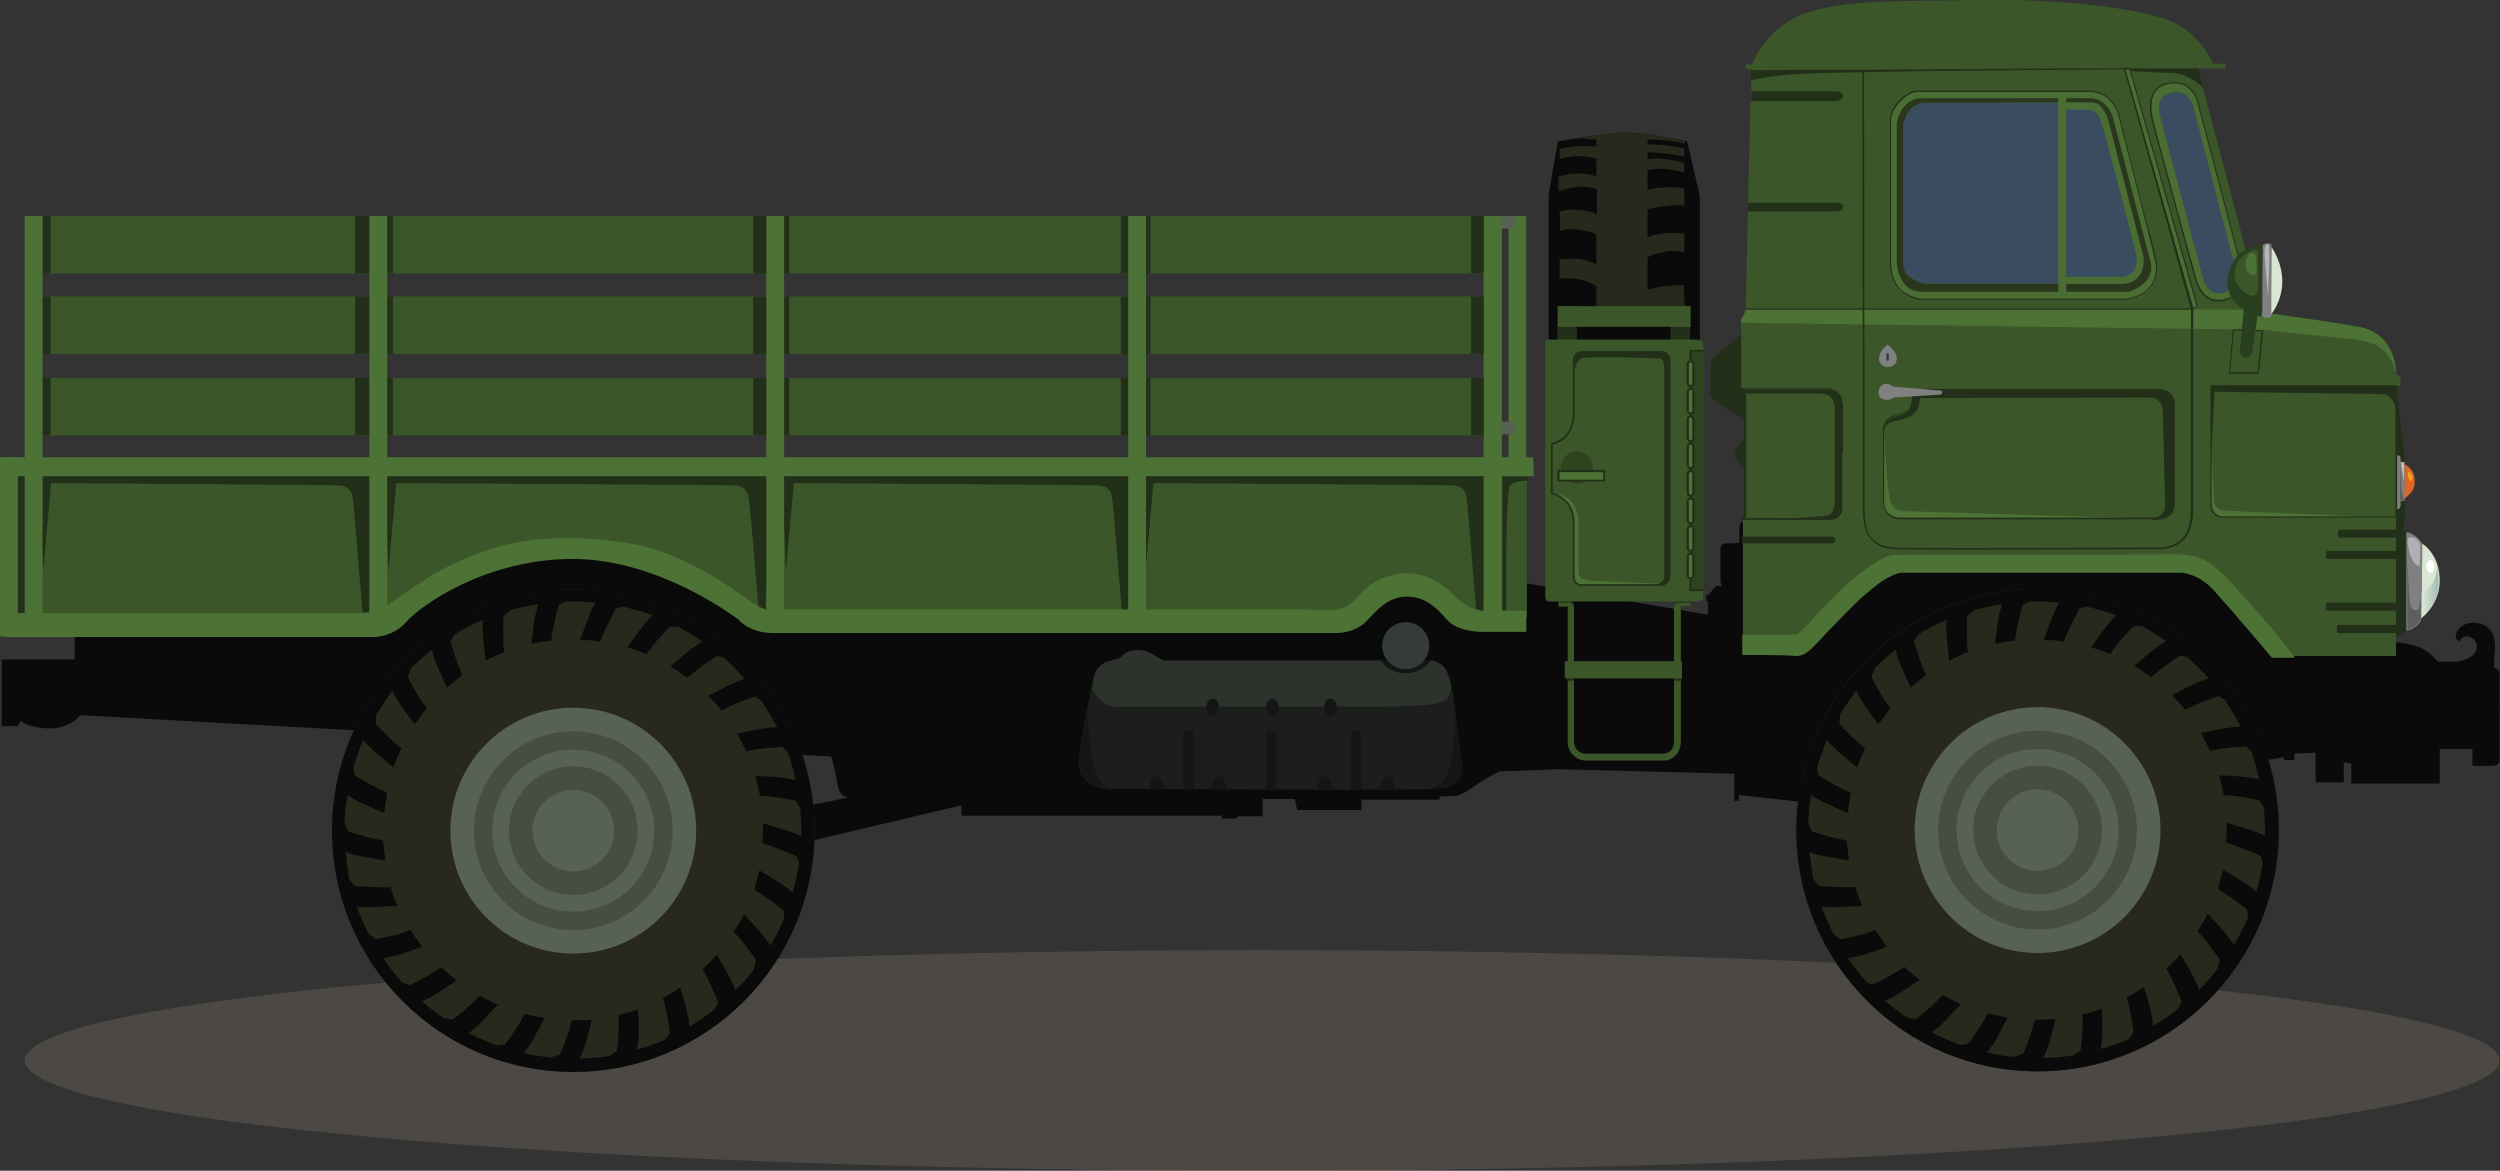 <?xml version="1.0" encoding="utf-8"?>
<!-- Generator: Adobe Illustrator 18.1.1, SVG Export Plug-In . SVG Version: 6.00 Build 0)  -->
<svg version="1.1" id="Layer_1" xmlns="http://www.w3.org/2000/svg" xmlns:xlink="http://www.w3.org/1999/xlink" x="0px" y="0px"
	 viewBox="0 0 435.2 203.8" enable-background="new 0 0 435.2 203.8" xml:space="preserve">
<rect x="0" y="0" width="435.2" height="203.8" fill="#333333" stroke="none"/>
<polygon opacity="0.3" fill="#4888C8" enable-background="new    " points="327.7,15.2 382.6,15.2 392.7,58.4 327.7,58.4 "/>
<ellipse opacity="0.3" fill="#857C6F" enable-background="new    " cx="219.7" cy="184.6" rx="215.4" ry="19.2"/>
<g>
	<path fill="#0A0A0A" d="M13,114.7v-4.6l72.3-22l156,11l22.9,2.2l42.9,7.4l-4.9,26l-31-0.8l-10.2,0.4c0,0-1.1,0.4-4.1,2.4
		c-3,2.1-3.4,1.9-4.6,1.9c-1.1,0-1.7,0.1-1.7,0.1v0.5H237v1.8h-11.2l-0.4-1.9h-2.3h-3.3v3h-4.3l-0.4,0.4h-2.4V142h-45.3l-0.1-1.8
		l-33.8,8l0.3-6.5l14.4-3h-0.1c0,0-1.9,0.6-2.3-2.1c-0.4-2.7-1.1-4.9-1.1-4.9L14,124.5c0,0-1.8,2.4-5.6,2.3
		c-3.7-0.1-4.8-1.4-4.8-1.4l-0.5,1H0.3v-11.6H13z"/>
	<g>
		<path fill="#3B5628" d="M271.3,104.4h1.6c0.4,0,0.7,0.2,0.8,0.4c0.3,0.3,0.3,0.8,0.3,0.9v23.5c0,0,0,0.8,0.6,1.4
			c0.7,0.6,1.2,0.6,1.2,0.6l0,0l13.8,0c0,0,0.6,0,1.2-0.5c0.6-0.5,0.6-1.6,0.6-1.6v-23.5c0-0.5,0.2-0.8,0.4-0.9
			c0.3-0.3,0.7-0.3,0.8-0.3h1.7v1.1h-1.7c0,0,0,0,0,0.1v23.5c0,0.2,0,1.6-1,2.5c-0.9,0.8-1.7,0.8-1.9,0.8c0,0,0,0,0,0h-13.7
			c-0.2,0-1.1,0-2.1-0.9c-1-0.9-1-2.2-1-2.2v-23.6l0-0.1c0,0,0,0,0,0h-1.6V104.4z"/>
		<path fill="#0A0A0A" d="M295.9,59.4V34.1l-2.2-9.5c0,0-5.5-1-6.7-1.2c-1.5-0.2-2.3-0.3-4.6-0.3c-2.3,0-11.2,1.5-11.2,1.5l-1.6,9.2
			v25v0.5l26,0.3L295.9,59.4z"/>
		<path fill="#28281C" d="M278,37.3V33c0,0-1.2-0.6-3.2-0.5c-2,0.2-3.5,0.8-3.5,0.8v-2.5c0,0,1.3-0.6,3.3-0.6c2,0,3.3,0.5,3.3,0.5
			v-3.1c0,0-1.7-0.5-3.8-0.4c-2.1,0.2-2.6,0.5-2.6,0.5V26c0,0,0.3-0.2,2.6-0.5c1.4-0.2,3.8,0,3.8,0v-1.2c0,0-1.9-0.2-3.6-0.2
			c2.8-0.4,6.4-1,7.7-1c0.2,0,0.4,0,0.6,0v0c1.9,0,2.5,0.1,3.6,0.2c1.9,0.3,7.1,1.3,7.1,1.3V25c-0.4-0.1-1.8-0.4-2.8-0.5
			c-3.2-0.3-3.7-0.2-3.7-0.2v0.8c0,0,2.3,0.1,3,0.2c2.3,0.2,3.4,0.5,3.4,0.5v1.5c0,0-1.3-0.4-3.3-0.6c-2.4-0.2-3.1-0.2-3.1-0.2v1.2
			c0,0,1.1-0.2,3.1,0c1.9,0.2,3.3,0.7,3.3,0.7V30c0,0-1.1-0.4-3.6-0.6c-2.2-0.1-2.8,0.3-2.8,0.3v3.4c0,0,0.7-0.4,3.3-0.5
			c2.2-0.1,3.1,0.3,3.1,0.3l0,2.9c0,0-1-0.2-2.9,0c-1.9,0.2-3.5,0.6-3.5,0.6v4.9c0,0,0.9-0.5,3.2-0.7c1.9-0.2,3.2,0.1,3.2,0.1v3.2
			c0,0-1.5-0.4-3.3-0.1c-2.2,0.4-3.1,1-3.1,1v5.7c0,0,1.2-0.5,3.2-0.7c1.9-0.2,3.1-0.2,3.1-0.2l0.2,4c0,0-5.3,0.1-6.8,0.7
			c-1.5,0.6-3.3,1.5-3.3,1.5l-0.7-1.5l-4.6-1v-3.5c0,0-1.4-0.9-3.3-1.2c-1.9-0.3-3.1-0.1-3.1-0.1v-3.3c0,0,1.6-0.3,3.5-0.1
			c1.4,0.2,2.9,0.9,2.9,0.9V41c0,0-0.2-0.6-2.9-1c-2.7-0.4-3.4,0.3-3.4,0.3l-0.1-3.4c0,0,0.6-0.5,3-0.4
			C276.7,36.6,278,37.3,278,37.3z"/>
		<rect x="290.8" y="53.3" fill="#223019" width="3.4" height="8.4"/>
		<rect x="271.1" y="53.3" fill="#223019" width="3.4" height="8.4"/>
		<rect x="271.2" y="53.3" fill="#3B5628" width="23.1" height="3.6"/>
		<rect x="291.4" y="117.9" fill="#223019" width="1.1" height="0.6"/>
		<rect x="272.9" y="117.9" fill="#223019" width="1.1" height="0.6"/>
		<path fill="#223019" d="M292.5,104.9c0,0-0.7,0-0.9,0.3c-0.2,0.3-0.2,0.7-0.2,0.7l0-0.1v-0.2c0-0.5,0.2-0.8,0.4-0.9
			c0.3-0.3,0.7-0.3,0.8-0.3h1.7v0.5H292.5z"/>
		<path fill="#223019" d="M271.3,104.4h1.6c0.4,0,0.7,0.2,0.8,0.4c0.3,0.3,0.3,0.8,0.3,0.9v0.2c0-0.1,0-0.5-0.2-0.7
			c-0.2-0.4-0.9-0.3-0.9-0.3h-1.6V104.4z"/>
		<path fill="#3B5628" d="M296.5,103.2v0.5c0,0,0.2,1-1.1,1c-1.3,0-25.6,0-25.6,0s-0.8,0.1-0.8-0.8c0-0.9,0-44,0-44
			s-0.2-0.8,0.7-0.8c0.9,0,25.7,0,25.7,0s1.1,0,1.1,0.9C296.6,60.6,296.5,103.2,296.5,103.2z"/>
		<polygon fill="#2E441F" points="296.5,102.7 294.3,102.7 294.3,61 296.6,61 		"/>
		<polygon fill="#223019" points="294.1,102.9 296.5,102.9 296.5,102.6 294.5,102.6 294.5,61.2 296.6,61.2 296.6,60.9 294.1,60.9 		
			"/>
		<rect x="272.4" y="115.1" fill="#3B5628" width="20.4" height="3"/>
	</g>
	<path fill="#D9E6D4" d="M421.6,94.6c0,0,3.2,1.8,3.1,6.7c-0.1,4.1-3.2,6.3-3.2,6.3L421.6,94.6z"/>
	
		<linearGradient id="SVGID_1_" gradientUnits="userSpaceOnUse" x1="10.697" y1="103.158" x2="14.192" y2="103.158" gradientTransform="matrix(-1 0 0 1 435.161 0)">
		<stop  offset="0" style="stop-color:#A3BCB6"/>
		<stop  offset="0.766" style="stop-color:#D9E6D4"/>
		<stop  offset="1" style="stop-color:#D9E6D4"/>
	</linearGradient>
	<path fill="url(#SVGID_1_)" d="M424.3,98.6c0,0-0.2,2.6-1.4,3.6c-1.3,1-1.8,1-1.8,1l0.3,4.5c0,0,2.3-2,2.9-4.3
		C424.8,101.1,424.3,98.6,424.3,98.6z"/>
	<path fill="#223019" d="M417,110.8c0,0,0.5,0,1-0.3c0.5-0.4,0.8-0.6,0.8-0.6V92.7c0,0-0.3-0.5-0.7-0.6c-0.4-0.1-1,2.9-1,2.9
		L417,110.8z"/>
	<path fill="#223019" d="M303,58.3l-4.4,3.6c0,0-0.9,0.6-0.9,1.8c0,1.1,0,4.7,0,4.7s0,0.9,1.5,1.8c1.5,0.9,4.8,3.3,4.8,3.3l0.5-15.2
		L303,58.3z"/>
	<path fill="#223019" d="M304.2,76.1c0,0-2.2,1.3-2.2,2.8c0,1.5,2.3,3.1,2.3,3.1L304.2,76.1z"/>
	<path fill="#223019" d="M417.1,67c0,0,1.5,11.2,1.7,15.9c0.2,4.7-1.8,28.9-1.8,28.9l-1.7-33.5L417.1,67z"/>
	<path fill="#0A0A0A" d="M417.2,111.8c0,0,2,0.2,3.8,0.8c1.8,0.6,3.4,2.6,3.4,2.6h3.1c0,0,2.6-0.2,3.4-1.7c0.8-1.5-0.4-2.6-1.2-2.7
		c-1.1-0.2-1.5,0.8-1.5,0.8s-0.7,0-0.7-0.9c0-0.9,1.3-2.7,3.9-2.2c2.8,0.5,3.1,3.2,2.9,5c-0.2,1.8-0.1,2.7-0.1,2.7s0.9,0.4,0.9,0.8
		c0.1,0.3,0,15.5,0,15.5s0,0.7-1,0.8c-1,0.1-3.7,0-3.7,0v-2.9h-2.3h-3.4v6h-15.4v-3.5l-1.3-0.2v3.5h-4.9V131l-3.7,0.2v1.1h-1.8v-0.5
		l-2.9,0.5l-6.5-10.6c0,0-8.3-9.3-15.6-13.5c-7.3-4.3-19.5-4.3-22.5-4.3s-16.1,5.8-16.1,5.8l-18.6,22.7l-0.9,7.3l-11.8-1.3v1h-0.8
		v-23.5h-4.6v-11.3H297v-1h0.4c0,0,0.4-0.5,0.7-0.9c0.3-0.4,0.7-0.7,0.7-0.7h0.9v-0.3c0,0-0.2,0-0.2-0.8c0-0.9,0-5.6,0-5.6
		s0.1-0.7,0.9-0.7c0.8,0,2.4-0.1,2.4-0.1v-3c0,0,0.2-0.8,0.9-0.8c0.5,0,47.4-4.1,80.1,2C404.9,96.6,417.2,111.8,417.2,111.8z"/>
	<path fill="#3B5628" d="M303.1,55.6c0,0,0,10.8,0,11.4c0,0.7,0,0.8,0.4,1.1c0.4,0.3,0.3,0.9,0.3,0.9v20.9c0,0,0,0-0.2,0.1
		c-0.2,0.1-0.2,0.9-0.2,0.9v23c0,0,7.5,0.1,9.4,0c2-0.1,3.2-2.1,6.5-5.5c3.3-3.3,4.4-4.6,7.5-7c2.5-1.9,4-2,4-2h48.7
		c0,0,2.9,0,5.8,3.1c3.8,4.1,10.1,11.7,10.1,11.7h21.7V67.2h0.8c0,0,0-0.4,0-1.2c0-0.7-0.8-0.9-0.8-0.9V65c0,0,0.2-6.9-6.5-8.1
		c-6.7-1.2-16.8-2.5-16.8-2.5l-11.2-42.5l4.5,0c0,0,0.3,0,0.4-0.3c0.2-0.3-0.3-0.5-0.4-0.5c-0.1,0-1.9,0-1.9,0V11c0,0-2.2-5.9-9.2-8
		c-7.1-2.1-21.3-3.3-32.1-3c-10.8,0.3-21.5-0.3-29,2.1c-7.6,2.4-9.9,9.1-9.9,9.1l-1.2,0c0,0,0,0.2,0.1,0.5c0.1,0.4,0.9,0.4,0.9,0.4
		l0.1,5.5l-0.2,0.3c0,0-0.8,35.3-0.8,35.8C303.9,54.3,303.1,55.6,303.1,55.6z M378,16.1c3.1-0.6,3.8,2.4,3.8,2.4s6.3,24.4,7,26.8
		c0.7,2.4,0.8,5-1.9,5.7c-2.7,0.6-3.4-2.5-3.4-2.5l-7.4-28C376.1,20.4,374.8,16.7,378,16.1z M331.5,21.3c0,0,0.1-1.2,1-2.2
		c0.9-1,2.3-1.2,2.3-1.2l29.4-0.1c0,0,0.7,0,1.5,0.9c0.8,0.9,1.2,2.1,1.2,2.1l6.1,23.7c0,0,0.4,2-0.7,3.5c-1.1,1.5-3,1.4-3,1.4
		h-34.3c0,0-1.5-0.4-2.6-1.2c-1.1-0.8-1.1-2.4-1.1-2.4V21.3z"/>
	<path fill="#4D7235" d="M303.1,55.6c0,0,0.8-1.2,0.8-1.7h89.8l0.1,0.5c0,0,10.1,1.3,16.8,2.5c6.7,1.2,6.5,8.1,6.5,8.1
		c-1.4-5.3-4.4-5.7-10.1-6.2c-8.1-0.8-13.2-1.4-13.2-1.4l-90.7-1.2C303.1,55.8,303.1,55.6,303.1,55.6z"/>
	<g>
		<path fill="#D12527" d="M314,144.5c0-22.4,18.2-40.7,40.7-40.7c22.4,0,40.7,18.2,40.7,40.7c0,22.4-18.2,40.7-40.7,40.7
			C332.3,185.2,314,167,314,144.5z M314.3,144.5c0,22.3,18.1,40.4,40.4,40.4s40.4-18.1,40.4-40.4c0-22.3-18.1-40.4-40.4-40.4
			S314.3,122.3,314.3,144.5z"/>
		<circle fill="#28281C" cx="354.7" cy="144.5" r="42"/>
		<path fill="#0A0A0A" d="M312.7,144.5c0,23.2,18.8,42,42,42c23.2,0,42-18.8,42-42c0-23.2-18.8-42-42-42
			C331.5,102.6,312.7,121.4,312.7,144.5z M315,148.3c0.7,0.3,1.6,0.6,2.9,0.8c2.1,0.4,3.4,0.6,4,0.7c-0.2-1.2-0.3-2.3-0.4-3.5
			c-0.5-0.1-1.4-0.2-2.9-0.6c-2.1-0.6-3.2-1-3.2-1l-0.6-1.3c0-1.7,0.2-3.4,0.5-5c0.6,0.4,1.5,1,2.7,1.5c1.9,0.9,3.1,1.4,3.7,1.6
			c0.1-1.2,0.3-2.3,0.5-3.5c-0.5-0.2-1.3-0.6-2.7-1.3c-1.9-1.1-2.9-1.7-2.9-1.7l-0.3-1.3c0.5-1.7,1.1-3.3,1.7-4.9
			c0.5,0.6,1.2,1.3,2.2,2.2c1.6,1.4,2.6,2.2,3.1,2.6c0.4-1.1,0.8-2.2,1.4-3.3c-0.4-0.3-1.1-0.9-2.2-1.9c-1.6-1.6-2.3-2.4-2.3-2.4
			l0.1-1.6c0.9-1.4,1.8-2.8,2.8-4.2c0.3,0.7,0.8,1.6,1.5,2.6c1.3,1.8,2,2.9,2.4,3.3c0.7-1,1.4-1.9,2.1-2.8c-0.3-0.4-0.9-1.1-1.7-2.5
			c-1.1-1.9-1.6-2.9-1.6-2.9l0.5-1.5c1.2-1.2,2.4-2.3,3.7-3.3c0.1,0.7,0.4,1.7,1,3c0.8,1.8,1.3,3,1.6,3.6c0.9-0.8,1.8-1.5,2.7-2.2
			c-0.2-0.5-0.6-1.3-1.1-2.7c-0.7-2.1-1-3.2-1-3.2l0.8-1.2c1.6-1,3.2-1.8,4.9-2.5c-0.1,0.7-0.1,1.7,0,3c0.2,2.2,0.4,3.5,0.4,4.1
			c1.1-0.5,2.1-1,3.3-1.5c-0.1-0.5-0.2-1.4-0.2-2.9c0-2.2,0-3.3,0-3.3l1.3-1.1c1.5-0.4,3.1-0.8,4.8-1c-0.2,0.7-0.5,1.7-0.7,2.9
			c-0.3,2.2-0.4,3.4-0.5,4c1.1-0.3,2.3-0.4,3.5-0.6c0-0.5,0.1-1.4,0.5-3c0.5-2.2,0.8-3.2,0.8-3.2l1.2-0.6c0.4,0,0.8,0,1.3,0
			c1.3,0,2.6,0.1,3.9,0.2c-0.4,0.6-0.9,1.5-1.3,2.7c-0.8,2-1.2,3.3-1.4,3.8c1.2,0,2.4,0.1,3.5,0.3c0.1-0.5,0.5-1.3,1.2-2.8
			c1-2,1.5-3,1.5-3l1.2-0.3c1.8,0.4,3.5,0.9,5.2,1.5c-0.5,0.5-1.2,1.2-2,2.3c-1.3,1.7-2,2.8-2.4,3.3c1.1,0.3,2.3,0.7,3.3,1.2
			c0.3-0.4,0.8-1.2,1.8-2.4c1.5-1.7,2.3-2.5,2.3-2.5l1.4,0c1.5,0.8,2.9,1.6,4.3,2.6c-0.7,0.4-1.5,0.9-2.5,1.7
			c-1.6,1.4-2.6,2.2-3.1,2.6c1,0.6,2,1.3,2.9,2c0.4-0.3,1.1-0.9,2.4-1.9c1.8-1.3,2.8-1.9,2.8-1.9l1.2,0.3c1.3,1.2,2.5,2.4,3.7,3.7
			c-0.7,0.2-1.7,0.5-2.8,1.1c-1.9,0.9-3,1.5-3.6,1.8c0.8,0.8,1.6,1.7,2.3,2.6c0.4-0.2,1.3-0.7,2.7-1.3c2.1-0.8,3.1-1.1,3.1-1.1
			l1.1,0.6c1,1.5,1.9,3.1,2.8,4.7c-0.7,0-1.7,0.1-3,0.3c-2.2,0.4-3.4,0.7-4,0.8c0.6,1,1.1,2.1,1.6,3.1c0.5-0.1,1.4-0.3,3-0.5
			c2.2-0.2,3.3-0.3,3.3-0.3l0.9,0.9c0.6,1.6,1,3.2,1.4,4.9c-0.7-0.2-1.7-0.4-3-0.5c-2.1-0.2-3.4-0.2-4-0.2c0.3,1.1,0.6,2.3,0.8,3.4
			c0.5,0,1.4,0.1,2.9,0.3c2.2,0.3,3.3,0.6,3.3,0.6l0.8,1.3c0.1,1.2,0.2,2.4,0.2,3.7c0,0.4,0,0.8,0,1.2c-0.7-0.3-1.6-0.8-2.8-1.1
			c-2.1-0.6-3.3-1-3.9-1.2c0,0.4,0,0.7,0,1.1c0,0.8,0,1.6-0.1,2.4c0.5,0.1,1.4,0.4,2.9,1c2.1,0.8,3.1,1.3,3.1,1.3l0.4,1.1
			c-0.3,1.8-0.6,3.5-1.1,5.2c-0.5-0.5-1.3-1.1-2.4-1.8c-1.8-1.1-2.9-1.8-3.4-2.1c-0.3,1.2-0.6,2.3-0.9,3.4c0.4,0.2,1.2,0.7,2.5,1.6
			c1.8,1.3,2.6,2,2.6,2l0.1,1.4c-0.7,1.6-1.5,3.2-2.4,4.7c-0.4-0.6-1-1.5-1.9-2.5c-1.4-1.6-2.3-2.5-2.7-3c-0.5,1.1-1.1,2.1-1.8,3.1
			c0.4,0.4,1,1,1.9,2.2c1.4,1.8,2,2.7,2,2.7l-0.4,1.7c-1,1.3-2,2.5-3.2,3.6c-0.2-0.7-0.6-1.6-1.2-2.7c-1.1-1.9-1.7-3-2-3.5
			c-0.8,0.9-1.6,1.7-2.5,2.5c0.3,0.4,0.7,1.2,1.4,2.7c0.9,2,1.3,3.1,1.3,3.1l-0.6,1.2c-1.4,1.1-2.9,2.1-4.4,3c0-0.7-0.2-1.8-0.5-3
			c-0.5-2-0.9-3.2-1.1-3.8c-1,0.7-2,1.3-3,1.8c0.2,0.5,0.4,1.4,0.7,2.9c0.4,2.2,0.5,3.3,0.5,3.3l-0.9,1.1c-1.6,0.7-3.2,1.3-4.8,1.7
			c0.1-0.7,0.3-1.8,0.3-3.1c0-2-0.1-3.2-0.1-3.9c-1.1,0.4-2.2,0.7-3.4,1c0,0.5,0.1,1.4,0,2.9c-0.1,2.2-0.3,3.3-0.3,3.3l-1.2,0.9
			c-1.7,0.3-3.5,0.4-5.3,0.5c0.3-0.7,0.7-1.6,1.1-2.9c0.6-2,0.9-3.3,1-3.9c-1,0.1-2,0.1-3.1,0.1c-0.2,0-0.3,0-0.5,0
			c-0.1,0.5-0.3,1.4-0.8,2.8c-0.7,2.1-1.2,3.1-1.2,3.1l-1.6,0.6c-1.6-0.2-3.2-0.4-4.7-0.8c0.5-0.6,1.1-1.4,1.7-2.5
			c1-1.9,1.6-3,1.9-3.6c-1.2-0.2-2.3-0.4-3.5-0.7c-0.2,0.4-0.6,1.3-1.5,2.6c-1.2,1.9-1.9,2.7-1.9,2.7l-1.3,0.2
			c-1.7-0.6-3.4-1.3-5-2.2c0.6-0.4,1.4-1,2.3-2c1.5-1.6,2.4-2.5,2.8-2.9c-1.1-0.5-2.2-1-3.2-1.6c-0.3,0.4-1,1-2.1,2.1
			c-1.7,1.5-2.6,2.1-2.6,2.1l-1.6-0.3c-1.3-0.9-2.6-1.9-3.8-2.9c0.7-0.3,1.6-0.7,2.7-1.4c1.8-1.2,2.9-1.9,3.4-2.2
			c-0.9-0.7-1.8-1.5-2.7-2.3c-0.4,0.3-1.2,0.8-2.6,1.6c-2,1.1-3,1.5-3,1.5L325,171c-1.2-1.3-2.3-2.7-3.3-4.2c0.7-0.1,1.7-0.3,3-0.7
			c2-0.6,3.2-1.1,3.8-1.3c-0.7-0.9-1.4-1.9-2-2.9c-0.5,0.2-1.3,0.5-2.8,0.9c-2.2,0.5-3.3,0.7-3.3,0.7l-1.2-0.9
			c-0.8-1.5-1.5-3.1-2.1-4.8c0.7,0.1,1.7,0.2,3,0.1c2.2-0.1,3.5-0.2,4.1-0.2c-0.5-1.1-0.9-2.2-1.3-3.3c-0.5,0-1.4,0.1-3,0
			c-2.2-0.1-3.3-0.2-3.3-0.2l-1-1.3C315.4,151.5,315.2,149.9,315,148.3z"/>
		<circle fill="#576154" cx="354.7" cy="144.5" r="21.4"/>
		<circle fill="#464E44" cx="354.7" cy="144.5" r="17.3"/>
		<circle fill="#576154" cx="354.7" cy="144.5" r="14.1"/>
		<circle fill="#464E44" cx="354.7" cy="144.5" r="11.2"/>
		<circle fill="#576154" cx="354.7" cy="144.5" r="7.1"/>
	</g>
	<path fill="#223019" d="M324.2,12.3l0.1,76.5c0,0.1,0,3.4,1.1,4.7c1.1,1.3,2.1,2,4.3,2.1c0.6,0,4.9,0.1,12.8,0.1
		c13.4,0,32.7-0.1,32.9-0.1c0,0,0.2,0,0.5,0c0.9,0,3-0.2,4.4-1.8c1.6-1.9,1.5-4.7,1.5-6c0-0.2,0-0.3,0-0.5V53.9l0,0l-11.7-42
		l-45.9,0.3L324.2,12.3z M324.6,88.8l-0.1-76.4l45.3-0.3l11.6,41.7v33.5c0,0.1,0,0.3,0,0.5c0,1.3,0.1,4.1-1.4,5.8
		c-1.3,1.5-3.3,1.7-4.1,1.7c-0.3,0-0.5,0-0.5,0c0,0,0,0,0,0c-0.3,0-19.6,0.1-33,0.1c-7.9,0-12.2,0-12.8-0.1c-2.1-0.2-3-0.8-4.1-2
		C324.6,92.1,324.6,88.9,324.6,88.8z"/>
	<g>
		<path fill="#4A6D33" d="M329.1,21.2v24.9c0,0,0.1,2.8,1.8,4.4c1.7,1.5,3.6,1.7,3.6,1.7h35.3c0,0,2.7,0,4.3-1.8
			c1.6-1.8,1.4-3.5,1.3-4.2c0-0.6-1.4-6.2-1.8-7.7c-0.4-1.5-4.7-18.6-4.7-18.6s-0.6-1.6-1.9-2.7c-1.3-1.1-3-1.2-3-1.2h-30.5
			c0,0-1.4,0.2-3,1.9C328.9,19.6,329.1,21.2,329.1,21.2z M331.5,21.3c0,0,0.1-1.2,1-2.2c0.9-1,2.3-1.2,2.3-1.2l29.4-0.1
			c0,0,0.7,0,1.5,0.9c0.8,0.9,1.2,2.1,1.2,2.1l6.1,23.7c0,0,0.4,2-0.7,3.5c-1.1,1.5-3,1.4-3,1.4h-34.3c0,0-1.5-0.4-2.6-1.2
			c-1.1-0.8-1.1-2.4-1.1-2.4V21.3z"/>
		<path fill="#223019" d="M329,21.2l0,24.9c0,0.1,0.1,2.9,1.8,4.4c1.7,1.6,3.5,1.7,3.6,1.7l0,0h35.3c0.1,0,2.8-0.1,4.4-1.9
			c1.5-1.6,1.4-3.3,1.4-4c0-0.1,0-0.1,0-0.2c0-0.6-1.1-5-1.7-7.1l-0.2-0.6c-0.4-1.5-4.7-18.5-4.7-18.6c0-0.1-0.6-1.6-1.9-2.8
			c-1.3-1.2-3-1.2-3.1-1.2h-30.5c-0.1,0-1.4,0.2-3.1,2C328.8,19.5,329,21.2,329,21.2z M330.6,17.9c1.5-1.7,2.9-1.9,2.9-1.9l30.5,0
			c0,0,1.7,0,2.9,1.1c1.2,1.1,1.8,2.6,1.8,2.7c0,0.2,4.4,17.1,4.7,18.6l0.2,0.6c0.5,2,1.6,6.5,1.7,7.1c0,0.1,0,0.1,0,0.2
			c0,0.7,0.1,2.3-1.3,3.9c-1.6,1.7-4.2,1.8-4.3,1.8h-35.3c-0.1,0-1.9-0.2-3.5-1.6c-1.6-1.5-1.7-4.3-1.7-4.3V21.2
			C329.2,21.2,329,19.6,330.6,17.9z"/>
	</g>
	<path fill="#2B371C" d="M330.2,21.8c0,0.9,0,24.1,0,24.1s0.2,2.3,1.4,3.6c1.1,1.3,2.8,1.3,2.8,1.3h36.1c0,0,1.8-0.4,3.1-1.9
		c1.3-1.6,0.8-3.2,0.8-3.2s-6.4-24.5-6.6-25.3c-0.2-0.7-1.3-3.3-4-3.3h-29.8c0,0-1.2,0.1-2.3,1.2C330.6,19.5,330.2,20.9,330.2,21.8z
		 M331.5,21.3c0,0,0.1-1.2,1-2.2c0.9-1,2.3-1.2,2.3-1.2l29.4-0.1c0,0,0.7,0,1.5,0.9c0.8,0.9,1.2,2.1,1.2,2.1l6.1,23.7
		c0,0,0.4,2-0.7,3.5c-1.1,1.5-3,1.4-3,1.4h-34.3c0,0-1.5-0.4-2.6-1.2c-1.1-0.8-1.1-2.4-1.1-2.4V21.3z"/>
	<path fill="#223019" d="M318.4,90.5h-15.1l-0.1-0.1l0,0c0-0.2,0.1-0.3,0.2-0.4l0.2-0.1V69c0,0,0-0.6-0.3-0.8
		c-0.2-0.1-0.3-0.3-0.3-0.4l-0.1-0.2l15.6,0c0,0,2.2,0.2,2.2,2.4l0,18c0,0,0.2,1.2-0.6,1.9c-0.6,0.6-1.4,0.6-1.7,0.6
		C318.5,90.5,318.4,90.5,318.4,90.5z M303.4,67.9c0,0,0.1,0.1,0.2,0.1c0.4,0.3,0.4,1,0.4,1v21l-0.3,0.1c0,0,0,0-0.1,0.1l14.9,0
		c0,0,0,0,0.1,0c0.3,0,1-0.1,1.6-0.6c0.7-0.6,0.5-1.7,0.5-1.7V70c0-2-1.9-2.2-2-2.2H303.4z"/>
	<line fill="#3B5628" x1="385.3" y1="11.1" x2="304.8" y2="11.2"/>
	<path fill="#223019" d="M369.7,11.9l13,0l0.9,3.5c0,0-2.2-2.6-5.7-2.7c-3.5-0.1-7.9-0.4-7.9-0.4L369.7,11.9z"/>
	<rect x="303.9" y="53.7" fill="#223019" width="77.7" height="0.2"/>
	<g>
		<path fill="#4A6D33" d="M374.7,20.6c0,0,7,26,7.7,28.3c0.7,2.3,2.5,4.4,5.7,3.2c3.2-1.2,2.1-5.7,2.1-5.7l-7.6-28.9
			c-0.6-1.5-2-3.7-5.5-2.8C373.2,15.7,374.7,20.6,374.7,20.6z M378,16.1c3.1-0.6,3.8,2.4,3.8,2.4s6.3,24.4,7,26.8
			c0.7,2.4,0.8,5-1.9,5.7c-2.7,0.6-3.4-2.5-3.4-2.5l-7.4-28C376.1,20.4,374.8,16.7,378,16.1z"/>
		<path fill="#223019" d="M374.5,20.6c0.1,0.3,7,26,7.7,28.3c0.7,2.3,2.2,3.6,4,3.6c0.6,0,1.2-0.1,1.8-0.4c3.3-1.2,2.2-5.8,2.2-5.8
			l-7.6-28.9c-0.3-0.8-1.3-3.1-4-3.1c-0.5,0-1,0.1-1.6,0.2c-1,0.3-1.8,0.8-2.2,1.7C373.8,18,374.5,20.5,374.5,20.6z M375,16.3
			c0.4-0.8,1.1-1.3,2.1-1.6c0.5-0.2,1.1-0.2,1.5-0.2c1.7,0,3,1,3.8,2.9l7.6,28.9c0,0,1,4.4-2.1,5.6c-0.6,0.2-1.2,0.3-1.7,0.3
			c-2.5,0-3.5-2.4-3.8-3.5c-0.7-2.3-7.7-28-7.7-28.3C374.8,20.5,374.1,18,375,16.3z"/>
	</g>
	<path fill="#223019" d="M304.3,35.3H320c0,0,0.9,0,0.8,0.8c-0.1,0.7-0.8,0.7-0.8,0.7h-15.7C304.3,36.3,304.3,35.8,304.3,35.3z"/>
	<path fill="#223019" d="M304.9,15.9h14.9c0,0,1,0,1,0.8c0,0.8-1.1,0.9-1.1,0.9h-14.8L304.9,15.9z"/>
	<path fill="#223019" d="M303.3,93.4h15.5c0,0,0.9,0,0.7,0.8c-0.1,0.6-1.2,0.4-1.2,0.4h-15.1V93.4z"/>
	<path fill="#4D7235" d="M303.3,114v-3.5h8.8c0,0,0.7,0.2,1.9-1.1c1.3-1.3,7-7.8,10.9-10.4c3.8-2.6,4.2-2.4,5.6-2.4
		c1.4,0,47.5-0.1,47.5-0.1s3.7-0.3,6.3,1.3c2.1,1.2,5.4,5,9.1,9.2c2.9,3.2,5.7,6.9,6.1,7.5h-4c0,0-6.3-7.5-10.1-11.7
		c-2.8-3.1-5.8-3.1-5.8-3.1h-48.7c0,0-1.6,0.2-4,2c-3.1,2.4-4.2,3.6-7.5,7c-3.3,3.3-4.6,5.4-6.5,5.5C310.8,114,303.3,114,303.3,114z
		"/>
	<path fill="#223019" d="M407,92.6c0-0.5,0.4-0.4,0.4-0.4h9.8v1.4c-1.7,0-9.4,0-9.8,0c-0.4,0-0.4-0.2-0.4-0.2S407,93.1,407,92.6z"/>
	<path fill="#223019" d="M406.8,109.2c0-0.5,0.4-0.4,0.4-0.4h10v1.4c-1.2,0-9.6,0-10,0c-0.4,0-0.4-0.2-0.4-0.2
		S406.8,109.7,406.8,109.2z"/>
	<path fill="#223019" d="M404.9,96.3c0-0.5,0.4-0.4,0.4-0.4h11.9v1.4c-2.6,0-11.5,0-11.9,0c-0.4,0-0.4-0.2-0.4-0.2
		S404.9,96.8,404.9,96.3z"/>
	<path fill="#223019" d="M404.9,105.3c0-0.5,0.4-0.4,0.4-0.4h11.8v1.4c-2.7,0-11.5,0-11.8,0c-0.4,0-0.4-0.2-0.4-0.2
		S404.9,105.8,404.9,105.3z"/>
	<path fill="#808080" d="M328.6,60c0,0,1.6,1.2,1.6,2.3s-0.7,1.6-1.6,1.6c-0.9,0-1.6-0.8-1.5-1.6C327.2,61,328.6,60,328.6,60z"/>
	<path fill="#2D3645" d="M328.4,62.6c0,0.1,0.1,0.2,0.2,0.2l0,0c0.1,0,0.2-0.1,0.2-0.2v-0.9c0-0.1-0.1-0.2-0.2-0.2l0,0
		c-0.1,0-0.2,0.1-0.2,0.2V62.6z"/>
	<path fill="#808080" d="M421.7,94.8c0,0-0.2-0.6-0.9-1.2c-1.1-1-1.9-0.9-1.9-0.9v17.1c0,0,0.9-0.1,1.7-0.8c0.9-0.7,0.9-1.2,0.9-1.2
		L421.7,94.8z"/>
	<path fill="#DB6626" d="M418.5,80.8c0,0,1.6,0.6,1.8,2.3c0.3,1.9-0.4,2.6-1.8,3.8L418.5,80.8z"/>
	<polygon fill="#808080" points="417.9,80.4 418.6,80.4 418.6,87.2 417.8,87.2 	"/>
	<path fill="#808080" d="M417.2,79.3c0,0,0.7-0.3,0.7,0.7c0,1,0,7.4,0,8c0,0.6-0.7,0.7-0.7,0.7L417.2,79.3z"/>
	<polygon fill="#4A6D33" points="358.3,16.9 359.7,16.9 359.7,17.8 364.3,17.8 358.3,17.8 	"/>
	<path fill="#4A6D33" d="M364.3,17.8c0,0,0.8,0,1.5,0.8c0.8,0.9,1.2,2.3,1.2,2.3s-0.4-1.1-1.2-2.1C364.9,17.8,364.3,17.8,364.3,17.8
		z"/>
	<rect x="358.3" y="49.4" fill="#4A6D33" width="1.4" height="1.9"/>
	<path fill="#4A6D33" d="M358.3,17.8v31.6h1.4h9.7c0,0,1.9,0.1,3-1.4c1.1-1.5,0.7-3.5,0.7-3.5L367,20.9c0,0-0.4-1.1-1.2-2.1
		c-0.8-0.9-1.5-0.9-1.5-0.9L358.3,17.8z M359.7,48.2V19.1h4.1c0,0,1.2,0,1.9,1.9c0.7,1.9,6.2,23.4,6.2,23.4s0.3,2-0.5,2.8
		c-0.8,0.8-1.7,1-1.7,1H359.7z"/>
	<path fill="#223019" d="M376.5,89.3c0.4-0.5,0.4-1.6,0.4-1.6l-0.4-16.1c0,0,0.1-1.3-1-2.1c-0.5-0.3-1-0.3-2.1-0.3
		c-3.6,0-39.2,0.1-39.2,0.1s0.1,2.5-1.9,3.3c-2.5,1-4,0.5-4.4,2.5v-0.2c0,0-0.1-1.4,1.4-2.1c1.5-0.7,2.4-0.6,3-1.5
		c0.6-1,0.6-3.3,0.6-3.3h42.8c0,0,2.6,0.1,2.6,2.5c0,2.3,0,17.3,0,17.3s0.3,3-3.7,2.7C374.5,90.3,375.8,90.2,376.5,89.3z"/>
	<path fill="#223019" d="M384.9,80.4c0-0.2,0.6-12.2,0.6-12.2s27.8,0.4,29.1,0.4c2.7,0.1,2.6,4,2.6,4v-5.5h-32.3L384.9,80.4z"/>
	<path fill="#4D7235" d="M375.3,90.3h-44.7c0,0-1.2,0-2.1-1c-0.7-0.9-0.6-1.7-0.6-1.7l0.1-12.5l0-0.2c0,0,0.5,11.3,1.1,12.4
		c0.5,1.2,1,1.7,3.2,1.7C334.5,89.1,375.3,90.3,375.3,90.3z"/>
	<g>
		<polygon fill="#3B5628" points="393.8,57.6 393.1,64.9 388.1,64.9 388.8,57.4 		"/>
		<path fill="#223019" d="M388.7,57.3l5.3,0.2l-0.8,7.6H388L388.7,57.3z M393.7,57.7l-4.8-0.2l-0.7,7.3h4.8L393.7,57.7z"/>
	</g>
	<path fill="#28401F" d="M388.8,45.4c1.8-2.6,5-2.8,5-2.8l-0.1,12.5c0,0-0.3,0-0.7-0.2l-0.9,6.3c0,0-0.1,1-1.1,1
		c-1.1,0-1.1-1.2-1.1-1.2l0.7-7.1c-1.2-0.7-2.3-1.8-2.7-3.5C389.5,49.6,389.4,47.5,388.8,45.4z"/>
	<path fill="#28401F" d="M387.8,48.7c0.1-1.4,0.5-2.4,1.1-3.2c0.6,2,0.6,4.1-0.9,5.1C387.8,50,387.7,49.4,387.8,48.7z"/>
	<path fill="#D9E6D4" d="M395.4,43c0,0,1.9,2.5,1.9,6c0,3.5-2,5.8-2,5.8L395.4,43z"/>
	<path fill="#808080" d="M395.4,42.5v12.6c0,0-0.4,0.3-1,0.2c-0.4,0-0.6-0.3-0.6-0.3l0.1-12.4C393.9,42.7,394.6,42.1,395.4,42.5z"/>
	<path fill="#4D7235" d="M385.5,89.4c-0.6-0.6-0.6-1.8-0.6-1.8v-5.9l0.1-4.4c0,0,0.3,8.3,0.4,9.6c0,0.8,0.4,1.8,1.6,1.9
		c0.6,0.1,2.6,0.2,4.3,0.3c4,0.1,21.8,0.9,21.8,0.9l0,0h-26.1C386.9,90,386.2,90.1,385.5,89.4z"/>
	<path fill="#223019" d="M317.8,89.8c1.7-0.1,1.6-2.5,1.6-2.5V70.8c0,0-0.1-0.8-0.6-1.6c-0.6-0.8-2.7-0.7-2.7-0.7h-12.3
		c0-0.2-0.1-0.3-0.3-0.4c-0.1-0.1-0.2-0.2-0.3-0.3h15.4c0,0,2.1,0.2,2.1,2.3c0,2.1,0,18,0,18s0.2,1.1-0.6,1.8
		c-0.8,0.7-1.7,0.6-1.7,0.6h-8.6C309.7,90.4,316.2,89.9,317.8,89.8z"/>
	<path fill="#223019" d="M385.4,89.5c-0.7-0.7-0.6-1.8-0.6-1.8V67.1h32.5v23l-30.3,0c0,0,0,0-0.1,0l0,0
		C386.6,90.2,386,90.1,385.4,89.5z M417,67.3H385v20.3c0,0,0,1.1,0.6,1.7c0.6,0.6,1.1,0.6,1.3,0.6c0,0,0.1,0,0.1,0H417V67.3z"/>
	<path fill="#223019" d="M375.3,90.4c-1,0-5.4,0-13.1,0c-13.1,0-31.4,0-31.6,0c-0.1,0-1.3,0-2.1-1c-0.7-0.9-0.7-1.8-0.7-1.8V74.7
		c0,0-0.1-1.5,1.5-2.2c0.5-0.2,1-0.4,1.4-0.5c0.7-0.2,1.2-0.4,1.6-1c0.6-0.9,0.6-3.2,0.6-3.2v-0.1h43c0,0,2.7,0.1,2.7,2.6v17.3
		c0,0,0.1,1.2-0.7,2c-0.5,0.5-1.3,0.8-2.2,0.8C375.4,90.4,375.3,90.4,375.3,90.4z M332.9,67.9c0,0.5-0.1,2.3-0.6,3.2
		c-0.4,0.7-1,0.8-1.7,1.1c-0.4,0.1-0.8,0.3-1.3,0.5c-1.4,0.6-1.3,2-1.3,2l0,12.9c0,0-0.1,0.8,0.6,1.6c0.8,0.9,1.9,0.9,2,0.9l0,0
		c0.2,0,18.5,0,31.6,0c7.7,0,12.1,0,13.1,0c1,0,1.7-0.2,2.2-0.7c0.7-0.7,0.7-1.8,0.7-1.8V70.3c0-2.2-2.4-2.3-2.5-2.3H332.9z"/>
	<path fill="#808080" d="M329.5,67.3l8.4,0.7c0,0,0.2,0.1,0.2,0.3s-0.3,0.4-0.3,0.4l-8.2,0.5c0,0-0.8,0.7-1.8,0.3
		c-1-0.4-1.1-1.8-0.1-2.5C328.3,66.6,329.2,66.9,329.5,67.3z"/>
	<g>
		<polygon fill="#4A6D33" points="370.8,11.9 382.6,53.3 381.8,53.7 369.9,11.9 		"/>
		<path fill="#223019" d="M369.7,11.8l11.9,42.1l1-0.6l0-0.1l-11.8-41.4L369.7,11.8z M370,12.1l0.7,0l11.7,41.2l-0.6,0.3L370,12.1z"
			/>
	</g>
	<path fill="#B4B5BA" d="M394.8,51.5c0,0-0.5-5.7-0.6-7.2c0-1.5,0.3-2,0.7-1.7C395.3,43,394.8,51.5,394.8,51.5z"/>
	<path fill="#3B5628" d="M389.1,46.8c0-0.1,0.1-0.2,0.1-0.3c0.5-1.8,2.1-2.6,3.1-3c0.5-0.2,0.8,0,0.8,0.5c0,0.3,0,3.9,0,6.2
		c0,1-0.8,1.6-1.7,1.1c-0.5-0.3-1.1-0.7-1.6-1.3c-0.4-0.5-0.6-1-0.8-1.4C389.2,48,389.2,47.4,389.1,46.8z"/>
	<path fill="#3B5628" d="M389.1,46.8c0.1,0.6,0.1,1.2,0,1.8C388.9,47.8,389,47.3,389.1,46.8z"/>
	<path fill="#4D7235" d="M391.7,44.1c0,0-0.8,0.4-0.8,1.9c0,1.5,1.1,2.1,1.6,1.9c0.5-0.2,0.3-3.3,0.1-3.6
		C392.2,43.9,391.8,44,391.7,44.1z"/>
	<path fill="#5E5E5D" d="M417.8,82.2v4.9l0.7,0c0,0-0.5-1.4-0.5-2.5C418,83.5,417.8,82.2,417.8,82.2z"/>
	<polygon fill="#BFBCBF" points="417.9,80.5 418.5,80.5 418.5,83.7 	"/>
	<ellipse fill="#FFFFFF" cx="423.1" cy="98.6" rx="0.7" ry="1.1"/>
	<path fill="#ECA321" d="M419.4,82.1c0,0,0.3,0.1,0.5,0.7c0.2,0.6-0.1,1.1-0.4,0.9C419.2,83.5,419,82,419.4,82.1z"/>
	<path fill="#5E5E5D" d="M421.4,103.8v4c0,0-0.2,0.5-0.9,1.1c-0.9,0.6-1.4,0.7-1.4,0.7l0-12.3c0,0,0.2,7.5,0.6,8.3
		c0.3,0.8,1.2,0.8,1.4,0.3C421.2,105.4,421.4,103.8,421.4,103.8z"/>
	<path fill="#B2AFB4" d="M419.1,94c0,0,0-0.6,0.8-0.5c0.7,0.1,1.3,0.8,1.4,1.3c0.1,0.5-0.1,3.8-0.1,3.8s-1-0.2-1.5-1.7
		C419,94.8,419.1,94,419.1,94z"/>
	<path fill="#3B5628" d="M265.8,82.1v25.4c0,0-7,1.8-10.2-0.2c-3.2-2.1-6.8-7.6-11.6-6.2c-4.9,1.4-8,7.6-11.6,7.6
		c-3.6,0-97.8,0-97.8,0s-6.8-2.4-10-5.6c-3.1-3.1-19.1-9.1-27.5-8c-8.4,1.1-20.8,7.5-26.5,11.1c-5.6,3.6-11.5,3.5-11.5,3.5H0.8V81.7
		L265.8,82.1z"/>
	<path fill="#223019" d="M265.8,83.7c0,0-2-0.1-2.9,0.8c-0.9,0.9-0.7,21.9-0.7,21.9h-0.7V82.9h4.4L265.8,83.7z"/>
	<g>
		<path fill="#D12527" d="M59.2,144.6c0-22.4,18.2-40.7,40.7-40.7c22.4,0,40.7,18.2,40.7,40.7c0,22.4-18.2,40.7-40.7,40.7
			C77.4,185.2,59.2,167,59.2,144.6z M59.4,144.6c0,22.3,18.1,40.4,40.4,40.4c22.3,0,40.4-18.1,40.4-40.4c0-22.3-18.1-40.4-40.4-40.4
			C77.5,104.2,59.4,122.3,59.4,144.6z"/>
		<circle fill="#28281C" cx="99.8" cy="144.6" r="42"/>
		<path fill="#0A0A0A" d="M57.8,144.6c0,23.2,18.8,42,42,42c23.2,0,42-18.8,42-42c0-23.2-18.8-42-42-42
			C76.6,102.6,57.8,121.4,57.8,144.6z M60.2,148.3c0.7,0.3,1.6,0.6,2.9,0.8c2.1,0.4,3.4,0.6,4,0.7c-0.2-1.2-0.3-2.3-0.4-3.5
			c-0.5-0.1-1.4-0.2-2.9-0.6c-2.1-0.6-3.2-1-3.2-1l-0.6-1.3c0-1.7,0.2-3.4,0.5-5c0.6,0.4,1.5,1,2.7,1.5c1.9,0.9,3.1,1.4,3.7,1.6
			c0.1-1.2,0.3-2.3,0.5-3.5c-0.5-0.2-1.3-0.6-2.7-1.3c-1.9-1.1-2.9-1.7-2.9-1.7l-0.3-1.3c0.5-1.7,1.1-3.3,1.7-4.9
			c0.5,0.6,1.2,1.3,2.2,2.2c1.6,1.4,2.6,2.2,3.1,2.6c0.4-1.1,0.8-2.2,1.4-3.3c-0.4-0.3-1.1-0.9-2.2-1.9c-1.6-1.6-2.3-2.4-2.3-2.4
			l0.1-1.6c0.9-1.4,1.8-2.8,2.8-4.2c0.3,0.7,0.8,1.6,1.5,2.6c1.3,1.8,2,2.9,2.4,3.3c0.7-1,1.4-1.9,2.1-2.8c-0.3-0.4-0.9-1.1-1.7-2.5
			c-1.1-1.9-1.6-2.9-1.6-2.9l0.5-1.5c1.2-1.2,2.4-2.3,3.7-3.3c0.1,0.7,0.4,1.7,1,3c0.8,1.8,1.3,3,1.6,3.6c0.9-0.8,1.8-1.5,2.7-2.2
			c-0.2-0.5-0.6-1.3-1.1-2.7c-0.7-2.1-1-3.2-1-3.2l0.8-1.2c1.6-1,3.2-1.8,4.9-2.5c-0.1,0.7-0.1,1.7,0,3c0.2,2.3,0.4,3.5,0.4,4.1
			c1.1-0.5,2.1-1,3.3-1.5c-0.1-0.5-0.2-1.4-0.2-2.9c0-2.2,0-3.3,0-3.3l1.3-1.1c1.5-0.4,3.1-0.8,4.8-1c-0.2,0.7-0.5,1.7-0.7,2.9
			c-0.3,2.2-0.4,3.4-0.5,4c1.1-0.3,2.3-0.4,3.5-0.6c0-0.5,0.1-1.4,0.5-3c0.4-2.2,0.8-3.2,0.8-3.2l1.2-0.6c0.4,0,0.8,0,1.3,0
			c1.3,0,2.6,0.1,3.9,0.2c-0.4,0.6-0.9,1.5-1.3,2.7c-0.8,2-1.2,3.3-1.4,3.8c1.2,0,2.4,0.1,3.5,0.3c0.1-0.5,0.5-1.3,1.2-2.8
			c1-2,1.5-3,1.5-3l1.2-0.3c1.8,0.4,3.5,0.9,5.2,1.5c-0.5,0.5-1.2,1.2-2,2.3c-1.3,1.7-2,2.8-2.4,3.3c1.1,0.3,2.3,0.7,3.3,1.2
			c0.3-0.4,0.8-1.2,1.8-2.3c1.5-1.7,2.3-2.5,2.3-2.5l1.4,0c1.5,0.8,3,1.6,4.3,2.6c-0.7,0.4-1.5,0.9-2.5,1.7
			c-1.6,1.4-2.6,2.2-3.1,2.6c1,0.6,2,1.3,2.9,2c0.4-0.3,1.1-0.9,2.4-1.9c1.8-1.3,2.8-1.9,2.8-1.9l1.2,0.3c1.3,1.2,2.5,2.4,3.7,3.7
			c-0.7,0.2-1.7,0.5-2.8,1.1c-1.9,0.9-3,1.5-3.6,1.8c0.8,0.8,1.6,1.7,2.3,2.6c0.4-0.2,1.3-0.7,2.7-1.3c2.1-0.8,3.1-1.1,3.1-1.1
			l1.1,0.6c1,1.5,1.9,3.1,2.8,4.7c-0.7,0-1.7,0.1-3,0.3c-2.2,0.4-3.4,0.7-4,0.8c0.6,1,1.1,2.1,1.6,3.1c0.5-0.1,1.4-0.3,3-0.5
			c2.2-0.2,3.3-0.3,3.3-0.3l0.9,0.9c0.6,1.6,1,3.2,1.4,4.9c-0.7-0.2-1.7-0.4-3-0.5c-2.1-0.2-3.4-0.2-4-0.2c0.3,1.1,0.6,2.3,0.8,3.4
			c0.5,0,1.4,0.1,2.9,0.3c2.2,0.3,3.3,0.6,3.3,0.6l0.8,1.3c0.1,1.2,0.2,2.4,0.2,3.7c0,0.4,0,0.8,0,1.2c-0.7-0.3-1.6-0.8-2.8-1.1
			c-2.1-0.6-3.3-1-3.9-1.2c0,0.4,0,0.7,0,1.1c0,0.8,0,1.6-0.1,2.4c0.5,0.1,1.4,0.4,2.9,1c2.1,0.8,3.1,1.3,3.1,1.3l0.4,1.1
			c-0.3,1.8-0.6,3.5-1.1,5.2c-0.5-0.5-1.3-1.1-2.4-1.8c-1.8-1.1-2.9-1.8-3.4-2.1c-0.3,1.2-0.6,2.3-0.9,3.4c0.4,0.2,1.2,0.7,2.5,1.6
			c1.8,1.3,2.6,2,2.6,2l0.1,1.4c-0.7,1.6-1.5,3.2-2.4,4.7c-0.4-0.6-1-1.5-1.9-2.5c-1.4-1.6-2.3-2.5-2.7-3c-0.5,1.1-1.1,2.1-1.8,3.1
			c0.4,0.4,1,1,1.9,2.2c1.4,1.8,2,2.7,2,2.7l-0.4,1.7c-1,1.3-2,2.5-3.2,3.6c-0.2-0.7-0.6-1.6-1.2-2.7c-1.1-1.9-1.7-3-2-3.5
			c-0.8,0.9-1.6,1.7-2.5,2.5c0.3,0.4,0.7,1.2,1.4,2.7c0.9,2,1.3,3.1,1.3,3.1l-0.6,1.2c-1.4,1.1-2.9,2.1-4.4,3c0-0.7-0.2-1.8-0.5-3
			c-0.5-2-0.9-3.2-1.1-3.8c-1,0.7-2,1.3-3,1.8c0.2,0.5,0.4,1.4,0.7,2.9c0.4,2.2,0.5,3.3,0.5,3.3l-0.9,1.1c-1.6,0.7-3.2,1.3-4.8,1.7
			c0.1-0.7,0.3-1.8,0.3-3.1c0-2-0.1-3.2-0.1-3.9c-1.1,0.4-2.2,0.7-3.4,1c0,0.5,0,1.4,0,2.9c-0.1,2.2-0.3,3.3-0.3,3.3l-1.2,0.9
			c-1.7,0.3-3.5,0.4-5.3,0.5c0.3-0.7,0.7-1.6,1.1-2.9c0.6-2,0.9-3.3,1-3.9c-1,0.1-2,0.1-3.1,0.1c-0.2,0-0.3,0-0.4,0
			c-0.1,0.5-0.3,1.4-0.8,2.8c-0.7,2.1-1.2,3.1-1.2,3.1l-1.6,0.6c-1.6-0.2-3.2-0.4-4.7-0.8c0.5-0.6,1.1-1.4,1.7-2.5
			c1-1.9,1.6-3,1.9-3.6c-1.2-0.2-2.3-0.4-3.5-0.7c-0.2,0.4-0.6,1.3-1.5,2.6c-1.2,1.9-1.9,2.7-1.9,2.7l-1.3,0.2
			c-1.7-0.6-3.4-1.3-5-2.2c0.6-0.4,1.4-1,2.3-2c1.5-1.6,2.4-2.5,2.8-2.9c-1.1-0.5-2.2-1-3.2-1.6c-0.3,0.4-1,1-2.1,2.1
			c-1.7,1.5-2.6,2.1-2.6,2.1l-1.6-0.3c-1.3-0.9-2.6-1.9-3.8-2.9c0.7-0.3,1.6-0.7,2.7-1.4c1.8-1.2,2.9-1.9,3.4-2.2
			c-0.9-0.7-1.8-1.5-2.7-2.3c-0.4,0.3-1.2,0.8-2.6,1.6c-2,1.1-3,1.5-3,1.5l-1.2-0.5c-1.2-1.3-2.3-2.7-3.3-4.2c0.7-0.1,1.7-0.3,3-0.7
			c2-0.6,3.2-1.1,3.8-1.3c-0.7-0.9-1.4-1.9-2-2.9c-0.5,0.2-1.3,0.5-2.8,0.9c-2.2,0.5-3.3,0.7-3.3,0.7l-1.2-0.9
			c-0.8-1.5-1.5-3.1-2.1-4.8c0.7,0.1,1.7,0.2,3,0.1c2.2-0.1,3.5-0.2,4.1-0.2c-0.5-1.1-0.9-2.2-1.2-3.3c-0.5,0.1-1.4,0.1-3,0
			c-2.2-0.1-3.3-0.2-3.3-0.2l-1-1.3C60.6,151.5,60.3,150,60.2,148.3z"/>
		<circle fill="#576154" cx="99.8" cy="144.6" r="21.4"/>
		<circle fill="#464E44" cx="99.8" cy="144.6" r="17.3"/>
		<circle fill="#576154" cx="99.8" cy="144.6" r="14.1"/>
		<circle fill="#464E44" cx="99.8" cy="144.6" r="11.2"/>
		<circle fill="#576154" cx="99.8" cy="144.6" r="7.1"/>
	</g>
	<path fill="#223019" d="M63.1,106.6c0,0-1.5-18.7-1.7-20c-0.2-1.3-1-2.1-2.6-2.1c-1.6-0.1-49.9-0.4-49.9-0.4L7.5,99.5L6.8,81.7
		l58.6-0.9l-1.1,25.9L63.1,106.6z"/>
	<rect x="1.4" y="81.5" fill="#223019" width="4" height="26.7"/>
	<path fill="#223019" d="M132.1,106.6c0,0-1.5-18.7-1.8-20c-0.2-1.3-1-2.1-2.6-2.1c-1.6-0.1-58.7-0.4-58.7-0.4l-1.4,15.4L67,81.7
		l67.4-0.9l-1.1,25.9L132.1,106.6z"/>
	<path fill="#223019" d="M195.3,106.6c0,0-1.5-18.7-1.7-20c-0.2-1.3-1-2.1-2.6-2.1c-1.6-0.1-52.8-0.4-52.8-0.4l-1.4,15.4l-0.7-17.7
		l61.5-0.9l-1.1,25.9L195.3,106.6z"/>
	<path fill="#223019" d="M257,106.6c0,0-1.5-18.7-1.7-20c-0.2-1.3-1-2.1-2.6-2.1c-1.6-0.1-51.9-0.4-51.9-0.4l-1.4,15.4l-0.7-17.7
		l60.6-0.9l-1.1,25.9L257,106.6z"/>
	<rect x="262.6" y="37.6" fill="#4D7235" width="3.1" height="43.1"/>
	<polygon fill="#4D7235" points="266.9,79.6 0.2,79.6 0.2,82.9 267,82.9 	"/>
	<rect x="5.8" y="51.6" fill="#3B5628" width="253.8" height="10"/>
	<rect x="5.8" y="37.6" fill="#3B5628" width="253.8" height="10"/>
	<rect x="5.8" y="65.8" fill="#3B5628" width="253.8" height="10"/>
	<rect x="260.5" y="37.6" fill="#576154" width="3.2" height="2.2"/>
	<rect x="260.5" y="73.4" fill="#576154" width="3.2" height="2.2"/>
	<rect x="131.1" y="37.6" fill="#223019" width="3.1" height="10"/>
	<rect x="131.1" y="51.6" fill="#223019" width="3.1" height="10"/>
	<rect x="131.1" y="65.8" fill="#223019" width="3.1" height="10"/>
	<rect x="61.8" y="37.6" fill="#223019" width="3.1" height="10"/>
	<rect x="61.8" y="51.6" fill="#223019" width="3.1" height="10"/>
	<rect x="61.8" y="65.8" fill="#223019" width="3.1" height="10"/>
	<rect x="65.3" y="37.6" fill="#223019" width="3.1" height="10"/>
	<rect x="65.3" y="51.6" fill="#223019" width="3.1" height="10"/>
	<rect x="65.3" y="65.8" fill="#223019" width="3.1" height="10"/>
	<rect x="134.3" y="37.6" fill="#223019" width="3.1" height="10"/>
	<rect x="134.3" y="51.6" fill="#223019" width="3.1" height="10"/>
	<rect x="134.3" y="65.8" fill="#223019" width="3.1" height="10"/>
	<rect x="197.2" y="37.6" fill="#223019" width="3.1" height="10"/>
	<rect x="197.2" y="51.6" fill="#223019" width="3.1" height="10"/>
	<rect x="197.2" y="65.8" fill="#223019" width="3.1" height="10"/>
	<rect x="5.7" y="37.6" fill="#223019" width="3.1" height="10"/>
	<rect x="5.7" y="51.6" fill="#223019" width="3.1" height="10"/>
	<rect x="5.7" y="65.8" fill="#223019" width="3.1" height="10"/>
	<rect x="195.1" y="37.6" fill="#223019" width="3.1" height="10"/>
	<rect x="195.1" y="51.6" fill="#223019" width="3.1" height="10"/>
	<rect x="195.1" y="65.8" fill="#223019" width="3.1" height="10"/>
	<rect x="258.3" y="37.6" fill="#4D7235" width="3.1" height="70.5"/>
	<rect x="256.1" y="37.6" fill="#223019" width="3.1" height="10"/>
	<path fill="#4D7235" d="M0.9,110.9h64.4c0,0,3.3-0.1,5.5-2.7c2.2-2.6,13.6-10.9,28.9-10.9c15.3,0,28.9,10.6,28.9,10.6
		s1.8,2.3,6,2.3c4.3,0,98,0,98,0s3,0.1,5.1-1.9c1.5-1.4,3.2-4,6.5-4.4c3.9-0.4,6.2,2.3,7.7,4c1.5,1.7,4.4,2.1,6.4,2.1
		c2,0,7.4,0,7.4,0v-3.7h-7.6c0,0-1.9-0.1-3.7-1.5c-1.7-1.4-3.3-3.7-7.1-4.7c-3.8-1-8.2,0.6-10.5,3.3c-3.1,3.7-5.2,2.7-9.4,2.7h-93.5
		c0,0-1,0.3-3.7-1.7c-2.7-2-11.3-8.2-20.1-9.7c-8.8-1.5-17.5-1.7-25.9,1.3c-8.4,3-11.4,5.8-14.4,7.7c-3,1.9-2.7,2.8-6.4,3
		c-3.7,0.2-62.8,0-62.8,0L0.9,110.9z"/>
	<path fill="#1B1E1A" d="M249.2,114.9c0,0,1.9,0.3,2.6,1.8c0.7,1.5,1.1,4,1.1,4l1.7,12.7c0,0,0.3,3.5-4,3.9c-4.3,0.4-56.8,0-56.8,0
		s-2.7,0.5-4.7-1.4c-1.9-1.9-1.3-3.4-0.9-6.4c0.3-3,2.2-11.8,2.2-11.8s0.5-2,2.5-2.6c2.1-0.6,1.7-0.2,2.7-1.2c1.1-1,3.3-0.9,4.6-0.2
		c1.3,0.7,1.9,1.3,2.7,1.3c0.8,0,37,0,37,0H249.2z"/>
	<path fill="#131614" d="M240.1,137.5c0.1-0.5,0.4-1.7,0.7-2.1c0.5-0.5,1.3-0.3,1.6,0.3c0.2,0.4,0.4,1.3,0.5,1.7
		C242.1,137.4,241.1,137.4,240.1,137.5z"/>
	<path fill="#131614" d="M229.2,137.5c0.1-0.5,0.4-1.7,0.7-2.1c0.5-0.5,1.3-0.3,1.6,0.3c0.2,0.4,0.4,1.3,0.5,1.7
		C231.2,137.4,230.2,137.4,229.2,137.5z"/>
	<path fill="#131614" d="M210.8,137.5c0.1-0.5,0.4-1.7,0.7-2.1c0.5-0.5,1.3-0.3,1.6,0.3c0.2,0.4,0.4,1.3,0.5,1.7
		C212.7,137.4,211.8,137.4,210.8,137.5z"/>
	<path fill="#131614" d="M199.9,137.5c0.1-0.5,0.4-1.7,0.7-2.1c0.5-0.5,1.3-0.3,1.6,0.3c0.2,0.4,0.4,1.3,0.5,1.7
		C201.9,137.4,201,137.4,199.9,137.5z"/>
	<path fill="#131614" d="M220.4,137.4V128c0-0.5,0.4-0.9,0.9-0.9c0.5,0,0.9,0.4,0.9,0.9v9.4C221.7,137.5,221.1,137.5,220.4,137.4z"
		/>
	<path fill="#131614" d="M235.2,137.4V128c0-0.5,0.4-0.9,0.9-0.9c0.5,0,0.9,0.4,0.9,0.9v9.4C236.5,137.5,235.8,137.5,235.2,137.4z"
		/>
	<path fill="#131614" d="M206,137.4V128c0-0.5,0.4-0.9,0.9-0.9c0.5,0,0.9,0.4,0.9,0.9v9.4C207.2,137.5,206.6,137.5,206,137.4z"/>
	<g>
		<path fill="#131614" d="M248.8,137.4c1.9-0.6,3-1.6,3.6-4.1c0.5-1.9,0.8-5.7,1-8.8l1.2,9c0,0,0.3,3.5-4,3.9
			C250.3,137.3,249.7,137.4,248.8,137.4z"/>
		<path fill="#131614" d="M188.3,129.5c0.1-1.3,0.6-3.6,1-5.8c0.2,3.2,0.6,8.8,1.6,11.3c0.4,1,1.4,1.8,2.6,2.4
			c-0.8,0.1-2.8,0-4.3-1.5C187.2,133.9,187.9,132.4,188.3,129.5z"/>
	</g>
	<path fill="#2D322D" d="M190.1,119.8c0.3-1.3,0.4-2.1,0.4-2.1s0.5-2,2.5-2.6c2.1-0.6,1.7-0.2,2.7-1.2c1.1-1,3.3-0.9,4.6-0.2
		c1.3,0.7,1.9,1.3,2.7,1.3c0.8,0,37,0,37,0h9.2c0,0,1.9,0.3,2.6,1.8c0.3,0.7,0.6,1.6,0.8,2.4c0,1-0.2,1.9-0.9,2.6
		c-1.6,1.4-10.8,1.2-15.6,1.2c-4.8,0-41.1,0-41.1,0S192.3,124,190.1,119.8z"/>
	<path fill="#131614" d="M249,114.9c-0.6,1.3-2.3,2.3-4.3,2.3c-2,0-3.7-1-4.3-2.3H249z"/>
	<ellipse fill="#131614" cx="231.6" cy="123.1" rx="1.1" ry="1.5"/>
	<ellipse fill="#131614" cx="221.5" cy="123.1" rx="1.1" ry="1.5"/>
	<ellipse fill="#131614" cx="211.1" cy="123.1" rx="1.1" ry="1.5"/>
	<circle fill="#353C37" cx="244.7" cy="112.4" r="4.1"/>
	<rect x="256.1" y="51.6" fill="#223019" width="3.1" height="10"/>
	<rect x="256.1" y="65.8" fill="#223019" width="3.1" height="10"/>
	<rect x="4.3" y="37.6" fill="#4D7235" width="3.1" height="70.5"/>
	<rect x="0" y="79.6" fill="#4D7235" width="3.1" height="31.2"/>
	<rect x="64.3" y="37.6" fill="#4D7235" width="3.1" height="70.5"/>
	<rect x="133.4" y="37.6" fill="#4D7235" width="3.1" height="70.5"/>
	<rect x="196.4" y="37.6" fill="#4D7235" width="3.1" height="70.5"/>
	<rect x="258.3" y="37.6" fill="#4D7235" width="3.1" height="70.5"/>
	<circle fill="#2E441F" cx="274.5" cy="81.4" r="2.8"/>
	<g>
		<rect x="271.3" y="82" fill="#4D7235" width="8" height="1.6"/>
		<path fill="#223019" d="M271.1,81.8h8.3v2h-8.3V81.8z M279.1,82.2h-7.6v1.3h7.6V82.2z"/>
	</g>
	<g>
		<path fill="#4D7235" d="M293.8,66.7c0,0.3,0.2,0.5,0.5,0.5l0,0c0.3,0,0.5-0.2,0.5-0.5v-3.3c0-0.3-0.2-0.5-0.5-0.5l0,0
			c-0.3,0-0.5,0.2-0.5,0.5V66.7z"/>
		<path fill="#223019" d="M293.6,66.7v-3.3c0-0.4,0.3-0.7,0.7-0.7c0.4,0,0.7,0.3,0.7,0.7v3.3c0,0.4-0.3,0.7-0.7,0.7
			C293.9,67.4,293.6,67.1,293.6,66.7z M294,63.4v3.3c0,0.2,0.1,0.3,0.3,0.3c0.2,0,0.3-0.1,0.3-0.3v-3.3c0-0.2-0.1-0.3-0.3-0.3
			C294.1,63.1,294,63.2,294,63.4z"/>
	</g>
	<g>
		<path fill="#4D7235" d="M293.8,71.5c0,0.3,0.2,0.5,0.5,0.5l0,0c0.3,0,0.5-0.2,0.5-0.5v-3.3c0-0.3-0.2-0.5-0.5-0.5l0,0
			c-0.3,0-0.5,0.2-0.5,0.5V71.5z"/>
		<path fill="#223019" d="M293.6,71.5v-3.3c0-0.4,0.3-0.7,0.7-0.7c0.4,0,0.7,0.3,0.7,0.7v3.3c0,0.4-0.3,0.7-0.7,0.7
			C293.9,72.1,293.6,71.8,293.6,71.5z M294,68.2v3.3c0,0.2,0.1,0.3,0.3,0.3c0.2,0,0.3-0.1,0.3-0.3v-3.3c0-0.2-0.1-0.3-0.3-0.3
			C294.1,67.9,294,68,294,68.2z"/>
	</g>
	<g>
		<path fill="#4D7235" d="M293.8,76.3c0,0.3,0.2,0.5,0.5,0.5l0,0c0.3,0,0.5-0.2,0.5-0.5V73c0-0.3-0.2-0.5-0.5-0.5l0,0
			c-0.3,0-0.5,0.2-0.5,0.5V76.3z"/>
		<path fill="#223019" d="M293.6,76.3V73c0-0.4,0.3-0.7,0.7-0.7c0.4,0,0.7,0.3,0.7,0.7v3.3c0,0.4-0.3,0.7-0.7,0.7
			C293.9,76.9,293.6,76.6,293.6,76.3z M294,73v3.3c0,0.2,0.1,0.3,0.3,0.3c0.2,0,0.3-0.1,0.3-0.3V73c0-0.2-0.1-0.3-0.3-0.3
			C294.1,72.6,294,72.8,294,73z"/>
	</g>
	<g>
		<path fill="#4D7235" d="M293.8,81c0,0.3,0.2,0.5,0.5,0.5l0,0c0.3,0,0.5-0.2,0.5-0.5v-3.3c0-0.3-0.2-0.5-0.5-0.5l0,0
			c-0.3,0-0.5,0.2-0.5,0.5V81z"/>
		<path fill="#223019" d="M293.6,81v-3.3c0-0.4,0.3-0.7,0.7-0.7c0.4,0,0.7,0.3,0.7,0.7V81c0,0.4-0.3,0.7-0.7,0.7
			C293.9,81.7,293.6,81.4,293.6,81z M294,77.7V81c0,0.2,0.1,0.3,0.3,0.3c0.2,0,0.3-0.1,0.3-0.3v-3.3c0-0.2-0.1-0.3-0.3-0.3
			C294.1,77.4,294,77.6,294,77.7z"/>
	</g>
	<g>
		<path fill="#4D7235" d="M293.8,85.8c0,0.3,0.2,0.5,0.5,0.5l0,0c0.3,0,0.5-0.2,0.5-0.5v-3.3c0-0.3-0.2-0.5-0.5-0.5l0,0
			c-0.3,0-0.5,0.2-0.5,0.5V85.8z"/>
		<path fill="#223019" d="M293.6,85.8v-3.3c0-0.4,0.3-0.7,0.7-0.7c0.4,0,0.7,0.3,0.7,0.7v3.3c0,0.4-0.3,0.7-0.7,0.7
			C293.9,86.5,293.6,86.2,293.6,85.8z M294,82.5v3.3c0,0.2,0.1,0.3,0.3,0.3c0.2,0,0.3-0.1,0.3-0.3v-3.3c0-0.2-0.1-0.3-0.3-0.3
			C294.1,82.2,294,82.3,294,82.5z"/>
	</g>
	<g>
		<path fill="#4D7235" d="M293.8,90.6c0,0.3,0.2,0.5,0.5,0.5l0,0c0.3,0,0.5-0.2,0.5-0.5v-3.3c0-0.3-0.2-0.5-0.5-0.5l0,0
			c-0.3,0-0.5,0.2-0.5,0.5V90.6z"/>
		<path fill="#223019" d="M293.6,90.6v-3.3c0-0.4,0.3-0.7,0.7-0.7c0.4,0,0.7,0.3,0.7,0.7v3.3c0,0.4-0.3,0.7-0.7,0.7
			C293.9,91.3,293.6,91,293.6,90.6z M294,87.3v3.3c0,0.2,0.1,0.3,0.3,0.3c0.2,0,0.3-0.1,0.3-0.3v-3.3c0-0.2-0.1-0.3-0.3-0.3
			C294.1,87,294,87.1,294,87.3z"/>
	</g>
	<g>
		<path fill="#4D7235" d="M293.8,95.4c0,0.3,0.2,0.5,0.5,0.5l0,0c0.3,0,0.5-0.2,0.5-0.5v-3.3c0-0.3-0.2-0.5-0.5-0.5l0,0
			c-0.3,0-0.5,0.2-0.5,0.5V95.4z"/>
		<path fill="#223019" d="M293.6,95.4v-3.3c0-0.4,0.3-0.7,0.7-0.7c0.4,0,0.7,0.3,0.7,0.7v3.3c0,0.4-0.3,0.7-0.7,0.7
			C293.9,96,293.6,95.8,293.6,95.4z M294,92.1v3.3c0,0.2,0.1,0.3,0.3,0.3c0.2,0,0.3-0.1,0.3-0.3v-3.3c0-0.2-0.1-0.3-0.3-0.3
			C294.1,91.8,294,91.9,294,92.1z"/>
	</g>
	<g>
		<path fill="#4D7235" d="M293.8,100.2c0,0.3,0.2,0.5,0.5,0.5l0,0c0.3,0,0.5-0.2,0.5-0.5v-3.3c0-0.3-0.2-0.5-0.5-0.5l0,0
			c-0.3,0-0.5,0.2-0.5,0.5V100.2z"/>
		<path fill="#223019" d="M293.6,100.2v-3.3c0-0.4,0.3-0.7,0.7-0.7c0.4,0,0.7,0.3,0.7,0.7v3.3c0,0.4-0.3,0.7-0.7,0.7
			C293.9,100.8,293.6,100.5,293.6,100.2z M294,96.9v3.3c0,0.2,0.1,0.3,0.3,0.3c0.2,0,0.3-0.1,0.3-0.3v-3.3c0-0.2-0.1-0.3-0.3-0.3
			C294.1,96.5,294,96.7,294,96.9z"/>
	</g>
	<path fill="#223019" d="M274,62.6c0,0,0-1.3,1.6-1.3c1.6,0,13.6,0,13.6,0s1.4,0,1.4,1.5c0,1.5,0,37.3,0,37.3s0,1.7-1.8,1.7
		c-0.3,0-0.8,0-1.4,0c0.1,0,0.2,0,0.4,0c1.9,0,1.9-1.4,1.9-1.4s0-34.3,0-36.2c0-1.9-0.8-1.8-0.8-1.8s-12.8-0.5-13.7,0
		c-0.9,0.5-1.2,2.5-1.2,2.5V62.6z"/>
	<path fill="#4D7235" d="M270.4,86c0.9,0,2.4,0.2,3.4,1.6c0.6,0.8,0.9,1.9,1,3.5v8.6c0,0,0,0.6,0.4,0.9c0.5,0.4,1.3,0.5,3.7,0.6
		c2.5,0.1,9.9,0.4,9.9,0.4l-0.4,0.3c-2.9,0-12.9,0-12.9,0s-1.6,0.1-1.6-1.5c0-1.6,0-9.5,0-9.5s0-2.1-1.2-3.4
		C271.9,86.4,270.8,86.1,270.4,86z"/>
	<path fill="#223019" d="M274.5,101.8c-0.3-0.2-0.7-0.6-0.7-1.4v-9.5c0,0,0-2-1.1-3.3c-1.2-1.4-2.5-1.5-2.5-1.5l-0.2,0l0-9l0.1,0
		c0,0,2.2-0.4,3-2.2c0.9-1.8,0.7-3.2,0.7-3.2l0-9.1c0,0,0-1.5,1.8-1.5h13.6c0,0,1.6,0,1.6,1.7v37.3c0,0,0,0.8-0.5,1.4
		c-0.3,0.3-0.8,0.5-1.4,0.5h0c-0.7,0-2.2,0-4.5,0c-3.9,0-8.7,0-8.7,0c0,0,0,0-0.1,0C275.3,102,274.9,102,274.5,101.8z M288.8,101.7
		L288.8,101.7c0.5,0,0.9-0.1,1.2-0.4c0.4-0.4,0.4-1.1,0.4-1.1V62.9c0-1.3-1.2-1.4-1.3-1.4h-13.6c-1.4,0-1.4,1.1-1.4,1.1v9
		c0,0.2,0.2,1.5-0.7,3.4c-0.8,1.7-2.6,2.3-3.1,2.4l0,8.4c0.4,0.1,1.5,0.4,2.6,1.6c1.2,1.3,1.2,3.4,1.2,3.5v9.5
		c0,0.5,0.2,0.9,0.5,1.1c0.3,0.2,0.7,0.2,0.8,0.2c0.1,0,0.1,0,0.1,0c0,0,4.8,0,8.7,0C286.6,101.7,288.1,101.7,288.8,101.7z"/>
	<path fill="#223019" d="M304.8,12.2l30.2-0.1l34.6-0.3l0.1,0c0,0-43.1,0.7-52.2,0.9c-9.1,0.2-12.7,1.3-12.7,1.3L304.8,12.2z"/>
</g>
</svg>
